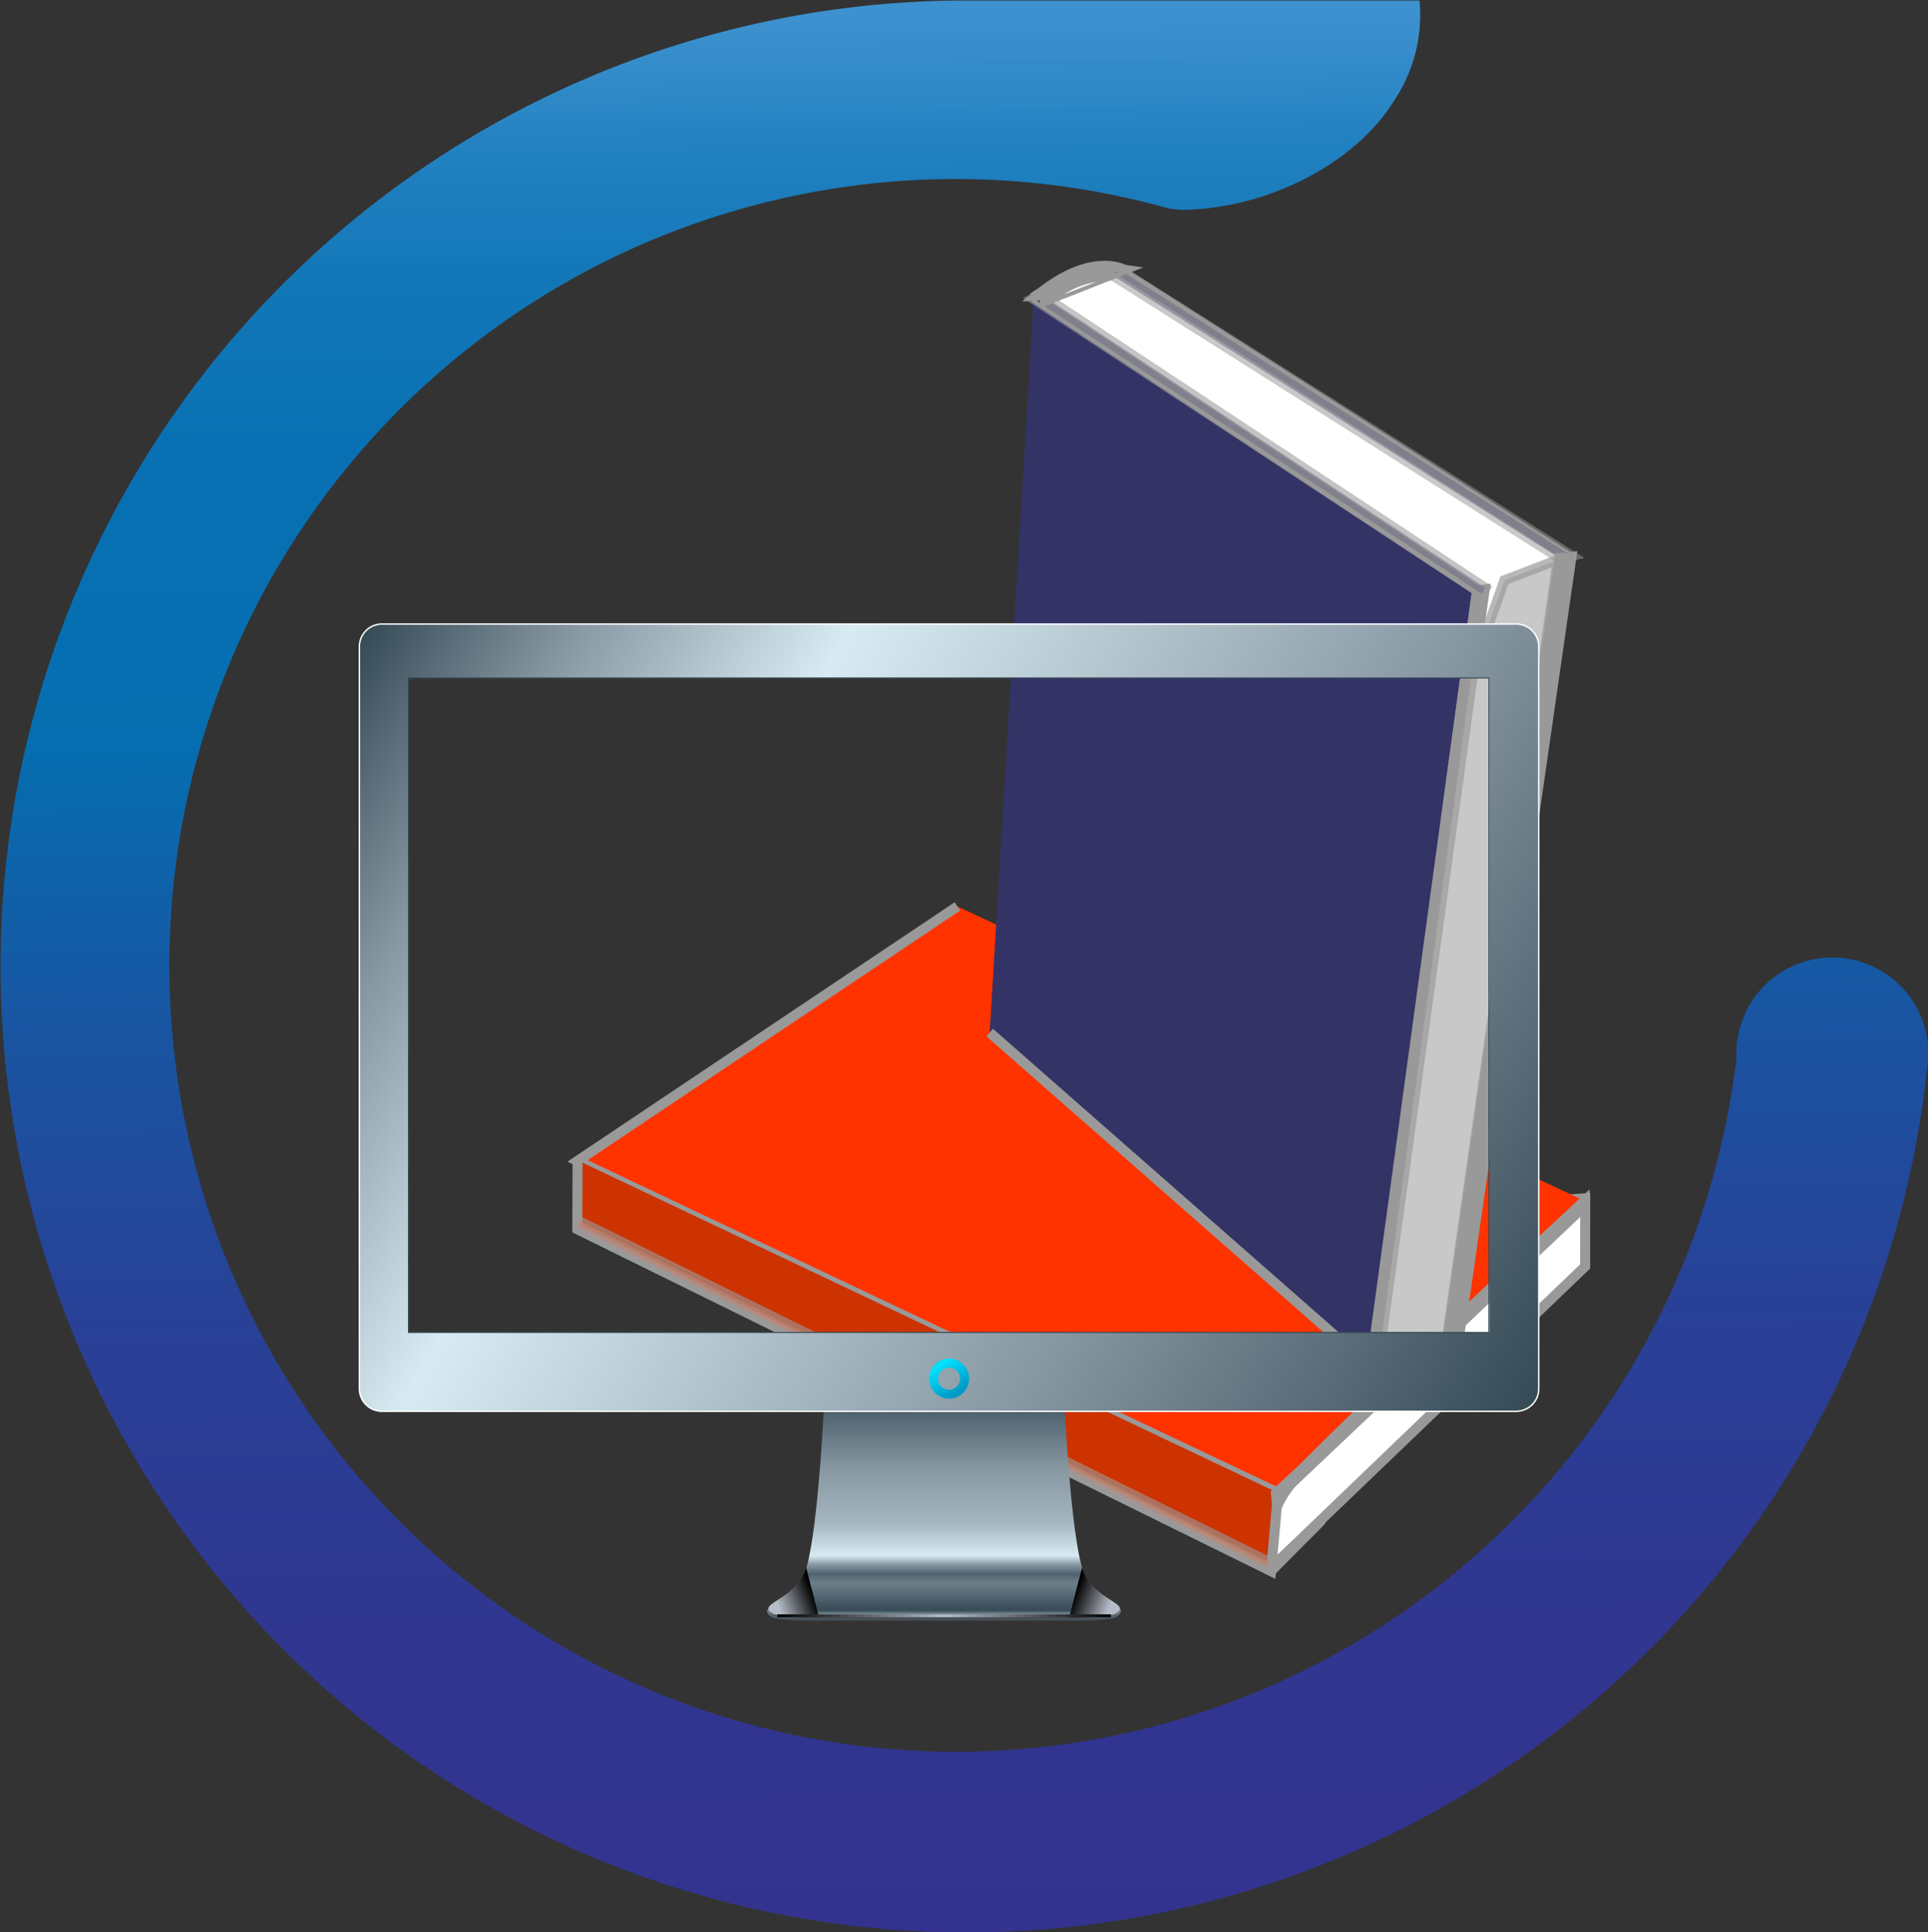 <svg xmlns="http://www.w3.org/2000/svg" xmlns:xlink="http://www.w3.org/1999/xlink" viewBox="0 0 192.43 192.82"><rect x="0" y="0" width="192.43" height="192.82" fill="#333333" stroke="none"/><defs><linearGradient id="未命名的渐变_474" x1="98.59" y1="5.04" x2="100.84" y2="197.46" gradientUnits="userSpaceOnUse"><stop offset="0" stop-color="#3fa9f5" stop-opacity="0.8"/><stop offset="0.02" stop-color="#37a2ee" stop-opacity="0.81"/><stop offset="0.07" stop-color="#1e8ed9" stop-opacity="0.85"/><stop offset="0.14" stop-color="#0d80c9" stop-opacity="0.88"/><stop offset="0.23" stop-color="#0377c1" stop-opacity="0.9"/><stop offset="0.38" stop-color="#0075be" stop-opacity="0.9"/><stop offset="0.38" stop-color="#0273bd" stop-opacity="0.9"/><stop offset="0.53" stop-color="#1757ad" stop-opacity="0.9"/><stop offset="0.67" stop-color="#2743a2" stop-opacity="0.9"/><stop offset="0.83" stop-color="#30379b" stop-opacity="0.9"/><stop offset="1" stop-color="#339" stop-opacity="0.9"/></linearGradient><linearGradient id="linear-gradient" x1="97.77" y1="165.26" x2="97.77" y2="163.61" gradientUnits="userSpaceOnUse"><stop offset="0" stop-color="#3f4a52"/><stop offset="0.52" stop-color="#747d85"/><stop offset="1" stop-color="#b5bdc8"/></linearGradient><linearGradient id="linear-gradient-2" x1="97.77" y1="164.95" x2="97.77" y2="142.12" gradientUnits="userSpaceOnUse"><stop offset="0.01" stop-color="#8898a3"/><stop offset="0.03" stop-color="#364b56"/><stop offset="0.15" stop-color="#6d7e89"/><stop offset="0.19" stop-color="#50636e"/><stop offset="0.23" stop-color="#8898a3"/><stop offset="0.27" stop-color="#d8ebf2"/><stop offset="0.41" stop-color="#a5b6c0"/><stop offset="0.65" stop-color="#8898a3"/><stop offset="1" stop-color="#364b56"/></linearGradient><linearGradient id="linear-gradient-3" x1="4782.62" y1="163.8" x2="4786.08" y2="162.49" gradientTransform="matrix(-1, 0, 0, 1, 4896.98, 0)" gradientUnits="userSpaceOnUse"><stop offset="0" stop-color="#b5bdc8"/><stop offset="1"/></linearGradient><linearGradient id="linear-gradient-4" x1="81.18" y1="163.8" x2="84.65" y2="162.49" gradientTransform="matrix(1, 0, 0, 1, 0, 0)" xlink:href="#linear-gradient-3"/><linearGradient id="linear-gradient-5" x1="77.58" y1="161.25" x2="110.88" y2="161.25" gradientUnits="userSpaceOnUse"><stop offset="0"/><stop offset="0.5" stop-color="#b5bdc8"/><stop offset="1"/></linearGradient><linearGradient id="linear-gradient-6" x1="37.89" y1="70.26" x2="158.64" y2="139.97" gradientUnits="userSpaceOnUse"><stop offset="0" stop-color="#364b56"/><stop offset="0.13" stop-color="#8898a3"/><stop offset="0.3" stop-color="#d8ebf2"/><stop offset="0.68" stop-color="#8898a3"/><stop offset="1" stop-color="#364b56"/></linearGradient><linearGradient id="linear-gradient-7" x1="99.26" y1="142.63" x2="96.93" y2="139.14" gradientUnits="userSpaceOnUse"><stop offset="0" stop-color="#009ac2"/><stop offset="0.26" stop-color="#00abd4"/><stop offset="0.84" stop-color="#00e3ff"/><stop offset="0.87" stop-color="#00defb"/><stop offset="0.9" stop-color="#00d0ee"/><stop offset="0.93" stop-color="#00b9d9"/><stop offset="0.97" stop-color="#0099bc"/><stop offset="1" stop-color="#00789e"/></linearGradient></defs><g style="isolation:isolate"><g id="图层_1" data-name="图层 1"><path d="M196,109a9.58,9.58,0,1,0-19.15,0l0,.2a78.48,78.48,0,1,1-58.35-85.3l1.83.49,1,.1c8.26,0,17.29-4.35,21.35-10.89a15.36,15.36,0,0,0,2.54-10h-46a96.41,96.41,0,1,0,96.75,105.65Z" transform="translate(-3.54 -3.55)" style="fill:url(#未命名的渐变_474)"/><polyline points="126.6 156.72 158.21 126.39 158.22 119.59 116.19 122.46" style="fill:#fff;stroke:#999"/><polyline points="95.56 90.46 57.64 115.86 127.56 148.99 158.2 119.87" style="fill:#f30;stroke:#999"/><polyline points="57.65 115.8 57.62 122.68 126.86 156.8 127.56 148.99" style="fill:#c30;stroke:#999"/><path d="M130.24,159.87s1.3-.5,5.24-4.65l-5.08,5.13" transform="translate(-3.54 -3.55)" style="fill:#c30;stroke:#999"/><path d="M131,153.92l-.11-1.34,5-4.62S131.85,151.55,131,153.92Z" transform="translate(-3.54 -3.55)" style="fill:#c30;stroke:#999"/><path d="M131.7,152.29l30-28.39,0-.51S132.22,150.66,131.7,152.29Z" transform="translate(-3.54 -3.55)" style="fill:#c30;stroke:#999"/><polyline points="57.73 122.58 126.47 156.47 126.63 155.87 57.73 121.83" style="fill:#f63;stroke:#999;opacity:0.62"/><polyline points="137.09 136.52 145.06 133 156.52 55.55 111.78 27.01 104.13 29.85" style="fill:#fff;stroke:#999"/><polyline points="98.78 103.05 136.93 136.54 147.42 58.94 103.17 29.67" style="fill:#336;stroke:#999"/><polygon points="148.18 58.83 137.5 136.34 136.79 136.64 147.42 58.94 148.18 58.83" style="fill:#003;stroke:#999"/><polygon points="156.84 55.58 145.68 133.02 144.96 133.31 156.08 55.68 156.84 55.58" style="fill:#003;stroke:#999"/><polygon points="147.87 59.25 148.26 58.68 103.85 29.36 103.07 29.79 147.87 59.25" style="fill:#336;stroke:#999;opacity:0.58"/><polygon points="155.74 55.76 156.88 55.48 111.83 26.98 110.68 27.26 155.74 55.76" style="fill:#336;stroke:#999;opacity:0.53"/><polyline points="137.5 136.34 144.42 133.53 155.47 55.87 150.15 57.91 146.9 67.09" style="fill:#afafaf;stroke:#999;opacity:0.69"/><polygon points="156.15 55.71 144.99 133.15 144.54 133.33 155.66 55.7 156.15 55.71" style="fill:#274066;stroke:#999"/><path d="M107.36,33.76l8.37-3.3s-4.12-.62-9.09,2.8" transform="translate(-3.54 -3.55)" style="fill:#336;stroke:#999"/><path d="M108.35,33.47s1.94-2.38,6.26-2.44" transform="translate(-3.54 -3.55)" style="fill:#fff;stroke:#999"/><path d="M115.73,30.46s-3.29-1.83-8.59,2.53l1.19-.12s3.89-3,6.56-2.07" transform="translate(-3.54 -3.55)" style="fill:#336;stroke:#999"/><path d="M114.39,163.61l.35.23c.29.2.43.38.41.44s-.08.23-.46.42A21.94,21.94,0,0,1,111,165H84.52a21.67,21.67,0,0,1-3.67-.25c-.38-.2-.48-.36-.46-.42s.12-.24.41-.44l.31-.21c-.08,0-1,.35-1,.65s.23.49.64.71h0a21.24,21.24,0,0,0,3.75.26H111a21.58,21.58,0,0,0,3.76-.26h0c.4-.22.64-.42.65-.71a.67.67,0,0,0-.22-.43A3.76,3.76,0,0,0,114.39,163.61Z" transform="translate(-3.54 -3.55)" style="fill:url(#linear-gradient)"/><path d="M111.54,160c-1.23-4.25-1.78-16.94-1.78-16.94,0-1.21-1-.93-2.18-.93H88c-1.21,0-2.18-.28-2.18.93,0,0-.56,12.69-1.79,16.94-1,3.37-5.29,3.56-3.2,4.67a20.77,20.77,0,0,0,3.72.26H111a20.77,20.77,0,0,0,3.72-.26C116.84,163.58,112.51,163.39,111.54,160Z" transform="translate(-3.54 -3.55)" style="fill:url(#linear-gradient-2)"/><path d="M111.54,160c1,3.36,5.3,3.56,3.2,4.66A20.77,20.77,0,0,1,111,165h-.75Z" transform="translate(-3.54 -3.55)" style="mix-blend-mode:screen;fill:url(#linear-gradient-3)"/><path d="M84,160c-1,3.36-5.29,3.56-3.2,4.66a20.77,20.77,0,0,0,3.72.26h.75Z" transform="translate(-3.54 -3.55)" style="mix-blend-mode:screen;fill:url(#linear-gradient-4)"/><polygon points="77.58 161.4 77.58 161.11 110.88 161.11 110.88 161.4 77.58 161.4 77.58 161.4" style="mix-blend-mode:screen;fill:url(#linear-gradient-5)"/><path d="M154.86,65.76H41.67a2.32,2.32,0,0,0-2.33,2.32v74.07a2.32,2.32,0,0,0,2.33,2.32H154.86a2.32,2.32,0,0,0,2.33-2.32V68.08A2.32,2.32,0,0,0,154.86,65.76Zm2,76.39a2,2,0,0,1-2,2H41.67a2,2,0,0,1-2-2V68.08a2,2,0,0,1,2-2H154.86a2,2,0,0,1,2,2Z" transform="translate(-3.54 -3.55)" style="fill:#fff"/><path d="M154.86,65.9H41.67a2.19,2.19,0,0,0-2.19,2.18v74.07a2.19,2.19,0,0,0,2.19,2.18H154.86a2.19,2.19,0,0,0,2.19-2.18V68.08A2.19,2.19,0,0,0,154.86,65.9Zm-2.65,70.63H44.31V71.21h107.9Z" transform="translate(-3.54 -3.55)" style="fill:url(#linear-gradient-6)"/><path d="M98.27,143.14a2,2,0,1,1,2-2,2,2,0,0,1-2,2Zm0-3.09a1.1,1.1,0,1,0,1.09,1.09,1.09,1.09,0,0,0-1.09-1.09Z" transform="translate(-3.54 -3.55)" style="fill:url(#linear-gradient-7)"/><rect id="LAPTOP" x="40.77" y="67.66" width="107.84" height="65.32" style="fill:none;stroke:#364b56;stroke-width:0.106px"/></g></g></svg>